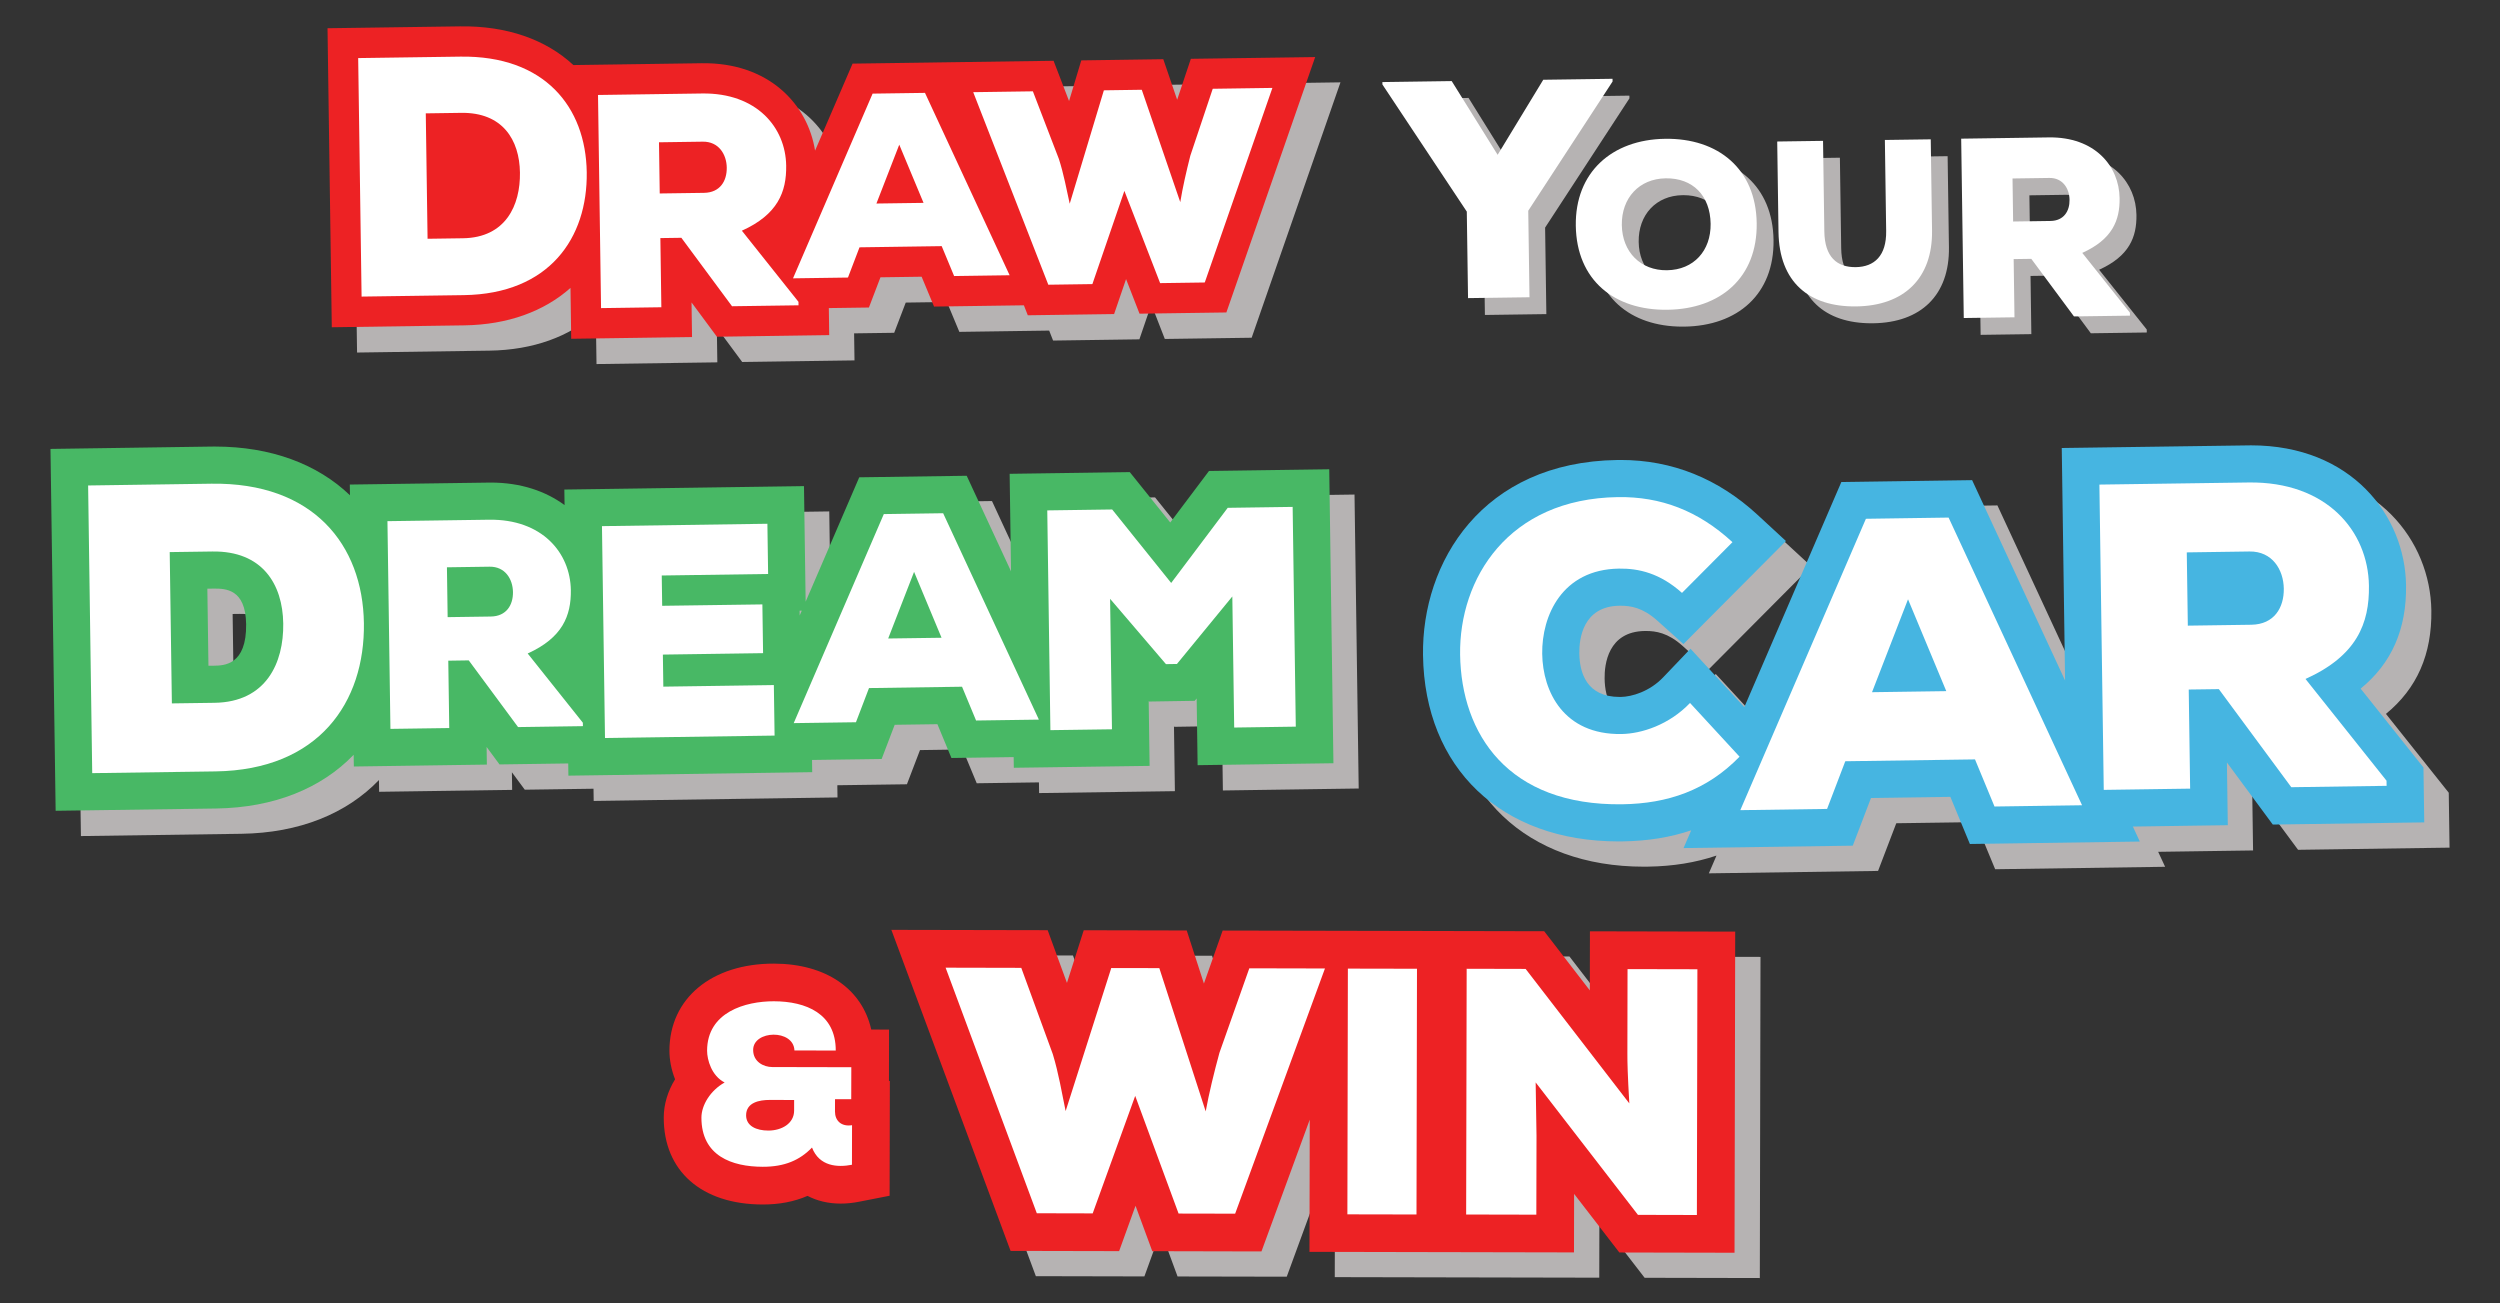 <?xml version="1.0" encoding="utf-8"?>
<!-- Generator: Adobe Illustrator 15.1.0, SVG Export Plug-In . SVG Version: 6.00 Build 0)  -->
<!DOCTYPE svg PUBLIC "-//W3C//DTD SVG 1.1//EN" "http://www.w3.org/Graphics/SVG/1.1/DTD/svg11.dtd">
<svg version="1.1" id="Layer_1" xmlns="http://www.w3.org/2000/svg" xmlns:xlink="http://www.w3.org/1999/xlink" x="0px" y="0px"
	 width="190.957px" height="99.56px" viewBox="0 0 190.957 99.56" enable-background="new 0 0 190.957 99.56" xml:space="preserve">
<rect x="0" y="0" width="190.957" height="99.56" fill="#333333" stroke="none"/>
<path fill="#ED2224" d="M58.248,92.003c-4.665-0.01-7.557-2.56-7.549-6.646c0.002-1.012,0.313-2.021,0.865-2.917
	c-0.29-0.734-0.432-1.502-0.431-2.191c0.008-3.987,3.22-6.655,7.986-6.645c3.975,0.008,6.738,1.937,7.43,5.035l1.359,0.004
	l-0.007,3.933l0.068-0.013l-0.018,8.771l-2.316,0.454c-0.489,0.099-0.973,0.147-1.436,0.146c-0.926-0.002-1.782-0.205-2.517-0.59
	C60.664,91.788,59.527,92.005,58.248,92.003z"/>
<path fill="#FFFFFF" d="M60.682,80.237c-0.065-1.647-3.151-1.555-3.154-0.042c-0.002,0.916,0.812,1.308,1.456,1.309l6.042,0.013
	L65.02,83.96l-1.239-0.002l-0.002,0.949c-0.001,0.68,0.471,1.172,1.302,1.038l-0.006,3.022c-1.099,0.216-2.493,0.131-3.052-1.314
	c-0.933,0.966-2.09,1.473-3.769,1.469c-2.342-0.005-4.683-0.824-4.677-3.759c0.002-0.953,0.685-2.071,1.772-2.679
	c-1.001-0.511-1.34-1.735-1.339-2.43c0.006-2.951,2.928-3.778,5.102-3.774c2.459,0.007,4.731,0.943,4.725,3.763L60.682,80.237z
	 M58.686,86.356c1.016,0.002,1.969-0.536,1.971-1.522l0.001-0.814l-1.867-0.004c-0.764-0.001-1.799,0.182-1.801,1.17
	C56.987,86.015,57.783,86.355,58.686,86.356z"/>
<polyline fill="#B6B3B3" points="70.016,72.957 79.121,97.478 87.412,97.496 88.666,94.029 89.945,97.501 98.285,97.518 
	101.974,87.453 101.953,97.551 111.036,97.57 112.995,97.574 122.156,97.593 122.165,93.124 125.622,97.601 134.42,97.62 
	134.472,73.091 123.374,73.067 123.364,77.581 119.88,73.06 113.046,73.045 111.087,73.042 107.253,73.034 102.004,73.023 
	95.32,73.009 93.89,77.058 92.578,73.003 84.71,72.987 83.428,77.008 81.955,72.981 70.016,72.957 "/>
<polygon fill="#ED2224" points="121.443,71.136 121.435,75.649 117.949,71.13 111.115,71.115 109.156,71.111 105.322,71.103 
	100.072,71.092 93.389,71.079 91.959,75.127 90.646,71.072 82.779,71.055 81.497,75.078 80.024,71.05 68.085,71.026 77.19,95.547 
	85.481,95.565 86.735,92.099 88.014,95.569 96.354,95.588 100.042,85.522 100.021,95.62 109.104,95.639 111.064,95.643 
	120.226,95.662 120.234,91.192 123.69,95.669 132.488,95.688 132.54,71.16 "/>
<path fill="#FFFFFF" d="M94.344,92.704l-4.321-0.009l-3.313-8.989l-3.247,8.976l-4.269-0.01l-6.966-18.758l5.78,0.013l2.408,6.591
	c0.439,1.433,0.696,2.971,0.98,4.35l3.485-10.927l3.671,0.007l3.542,10.943c0.262-1.432,0.633-2.943,1.05-4.478l2.281-6.451
	l5.778,0.013L94.344,92.704z"/>
<rect x="96.183" y="80.729" transform="matrix(-0.002 1 -1 -0.002 189.155 -22.026)" fill="#FFFFFF" width="18.77" height="5.279"/>
<path fill="#FFFFFF" d="M124.452,84.281c-0.128-2.214-0.15-3.099-0.148-3.827l0.012-6.431l5.336,0.011l-0.039,18.771l-4.503-0.011
	l-7.812-10.115l0.065,4.088l-0.013,6.013l-5.361-0.012l0.039-18.771l4.504,0.011L124.452,84.281z"/>
<path fill="#B6B3B3" d="M37.313,3.942c-0.083,0-0.167,0-0.25,0.001L26.947,4.088l0.326,22.84l10.117-0.145
	c3.341-0.047,6.112-1.077,8.117-2.861l0.056,3.886l9.229-0.131l-0.039-2.647l1.938,2.62l8.578-0.122l-0.03-2.065l3.062-0.043
	l0.882-2.308l3.144-0.045l0.95,2.282l6.862-0.098l0.299,0.762l6.592-0.094l0.914-2.671l1.028,2.643l6.634-0.094l6.783-19.507
	l-9.496,0.136l-1.047,3.125l-1.06-3.096l-6.263,0.09l-0.934,3.106l-1.183-3.076l-8.355,0.119l-1.146,0.017l-5.853,0.083
	l-2.864,6.646c-0.551-3.488-3.455-6.677-8.492-6.677c-0.057,0-0.114,0-0.173,0.001l-9.795,0.14
	C43.689,5.007,40.8,3.943,37.313,3.942"/>
<path fill="#ED2224" d="M90.961,4.492l-1.046,3.126l-1.06-3.096l-6.263,0.09l-0.934,3.106l-1.183-3.076L72.12,4.761l-1.146,0.017
	L65.122,4.86l-2.865,6.646c-0.557-3.528-3.52-6.75-8.665-6.676l-9.795,0.14c-2.088-1.939-5.065-3.009-8.665-2.956L25.017,2.157
	l0.326,22.84l10.116-0.145c3.341-0.047,6.11-1.077,8.117-2.861l0.055,3.886l9.229-0.131L52.821,23.1l1.938,2.62l8.578-0.123
	l-0.029-2.065l3.062-0.043l0.881-2.308l3.145-0.045l0.949,2.281l6.862-0.097l0.299,0.762l6.592-0.094l0.914-2.671l1.028,2.643
	l6.634-0.094l6.783-19.507L90.961,4.492z"/>
<path fill="#FFFFFF" d="M44.817,13.158c-0.071-4.977-3.208-8.926-9.651-8.833l-7.807,0.111l0.26,18.218l7.807-0.111
	C41.97,22.449,44.888,18.162,44.817,13.158z M32.522,8.659l2.704-0.039c3.162-0.045,4.454,2.06,4.489,4.561
	c0.037,2.503-1.092,4.971-4.352,5.018l-2.704,0.039L32.522,8.659z"/>
<path fill="#FFFFFF" d="M50.441,18.186l1.603-0.023l3.87,5.229l5.079-0.072l-0.003-0.266l-4.324-5.432
	c2.739-1.235,3.415-2.96,3.385-4.971c-0.041-2.911-2.248-5.57-6.425-5.51l-7.948,0.114l0.232,16.28l4.606-0.066L50.441,18.186z
	 M50.336,10.869l3.343-0.048c1.217-0.018,1.819,0.97,1.833,1.984c0.014,1.019-0.513,1.907-1.732,1.925l-3.388,0.048L50.336,10.869z"
	/>
<path fill="#FFFFFF" d="M65.652,18.891l6.278-0.09l0.948,2.284l4.24-0.061L70.653,7.094l-4.001,0.057l-6.08,14.109l4.198-0.06
	L65.652,18.891z M68.688,11.05l1.854,4.445l-3.599,0.051L68.688,11.05z"/>
<path fill="#FFFFFF" d="M88.614,21.626l3.41-0.049l5.166-14.862l-4.558,0.066l-1.713,5.115c-0.309,1.219-0.581,2.412-0.767,3.545
	l-2.94-8.584l-2.895,0.042l-2.609,8.663c-0.24-1.087-0.462-2.294-0.827-3.419l-1.986-5.167l-4.558,0.065l5.736,14.707L83.44,21.7
	l2.444-7.121L88.614,21.626z"/>
<polyline fill="#B6B3B3" points="124.457,7.305 119.165,7.379 115.68,13.113 112.173,7.481 106.879,7.556 106.881,7.742 
	113.325,17.451 113.421,24.058 118.115,23.992 118.02,17.385 124.46,7.513 124.457,7.305 "/>
<path fill="#B6B3B3" d="M128.559,21.93c-1.974,0-3.362-1.405-3.392-3.452c-0.03-2.072,1.33-3.542,3.35-3.57
	c0.022,0,0.046-0.001,0.068-0.001c2.03,0,3.334,1.34,3.362,3.473c0.03,2.051-1.282,3.521-3.329,3.549
	C128.599,21.93,128.578,21.93,128.559,21.93 M128.62,11.888c-0.049,0-0.098,0-0.147,0.001c-4.071,0.057-6.88,2.567-6.822,6.638
	c0.06,4.106,2.868,6.422,6.86,6.422c0.049,0,0.099,0,0.149-0.001c4.052-0.057,6.868-2.462,6.808-6.618
	C135.408,14.24,132.596,11.888,128.62,11.888"/>
<path fill="#B6B3B3" d="M148.765,11.929l-3.504,0.049l0.099,6.953c0.027,1.9-0.91,2.74-2.321,2.761c-0.017,0-0.032,0-0.049,0
	c-1.406,0-2.327-0.785-2.354-2.729l-0.1-6.917l-3.499,0.05l0.099,6.917c0.054,3.746,2.246,5.68,5.808,5.68
	c0.047,0,0.093,0,0.139-0.001c3.638-0.053,5.835-2.136,5.782-5.811L148.765,11.929"/>
<path fill="#B6B3B3" d="M155.057,18.207l-0.046-3.287l2.81-0.041c0.009,0,0.019,0,0.027,0c1.012,0,1.505,0.824,1.518,1.67
	c0.012,0.857-0.431,1.601-1.455,1.616L155.057,18.207 M157.891,11.781c-0.039,0-0.076,0-0.115,0.001l-6.686,0.096l0.195,13.699
	l3.875-0.055l-0.063-4.445l1.346-0.019l3.261,4.399l4.274-0.06l-0.004-0.228l-3.637-4.565c2.303-1.042,2.875-2.492,2.851-4.184
	C163.154,13.997,161.336,11.781,157.891,11.781"/>
<polygon fill="#FFFFFF" points="112.133,22.771 116.827,22.705 116.732,16.097 123.173,6.226 123.17,6.018 117.878,6.092 
	114.394,11.826 110.885,6.193 105.591,6.269 105.593,6.455 112.038,16.164 "/>
<path fill="#FFFFFF" d="M127.187,10.602c-4.072,0.057-6.882,2.568-6.823,6.638c0.06,4.157,2.938,6.479,7.01,6.42
	c4.053-0.057,6.868-2.461,6.808-6.618C134.121,12.902,131.239,10.544,127.187,10.602z M127.33,20.642
	c-2.005,0.029-3.42-1.384-3.451-3.451c-0.03-2.072,1.331-3.542,3.351-3.57c2.068-0.031,3.4,1.315,3.432,3.472
	C130.69,19.145,129.378,20.614,127.33,20.642z"/>
<path fill="#FFFFFF" d="M135.749,10.809l0.098,6.917c0.055,3.794,2.305,5.729,5.947,5.679c3.636-0.053,5.835-2.136,5.781-5.811
	l-0.099-6.952l-3.504,0.049l0.099,6.953c0.028,1.9-0.909,2.74-2.319,2.761c-1.434,0.018-2.377-0.762-2.404-2.729l-0.099-6.917
	L135.749,10.809z"/>
<path fill="#FFFFFF" d="M161.901,15.132c-0.036-2.45-1.893-4.687-5.413-4.637l-6.687,0.097l0.197,13.699l3.874-0.055l-0.063-4.446
	l1.347-0.019l3.261,4.399l4.274-0.06l-0.003-0.228l-3.638-4.565C161.354,18.275,161.927,16.824,161.901,15.132z M156.622,16.878
	l-2.854,0.042l-0.046-3.287l2.81-0.041c1.031-0.016,1.534,0.815,1.545,1.669C158.091,16.119,157.646,16.863,156.622,16.878z"/>
<path fill="#B6B3B3" d="M71.751,45.611l-1.979,5.091l4.076-0.058L71.751,45.611 M39.355,45.216c-0.009,0-0.019,0-0.029,0
	l-3.257,0.046l0.055,3.807l3.297-0.047c1.191-0.017,1.706-0.882,1.692-1.87C41.098,46.168,40.523,45.216,39.355,45.216
	 M17.853,52.785l-0.084-5.887l0.508-0.007c0.844,0,2.416,0,2.455,2.71c0.045,3.141-1.705,3.167-2.451,3.177L17.853,52.785
	 M18.276,44.055c-0.04,0-0.079,0-0.119,0l-3.264,0.046l0.166,11.558l3.262-0.047c3.931-0.056,5.289-3.034,5.246-6.054
	C23.523,46.573,21.996,44.055,18.276,44.055 M63.011,48.948l-0.005-0.374l0.167-0.002L63.011,48.948 M48.142,58.303l-0.23-16.186
	l12.635-0.18l0.055,3.835l-8.125,0.116l0.033,2.315l7.654-0.108l0.053,3.725l-7.653,0.109l0.035,2.448l8.441-0.12l0.055,3.858
	L48.142,58.303 M31.751,57.604l-0.227-15.865l7.75-0.111c0.045,0,0.09-0.001,0.134-0.001c3.98,0,6.083,2.563,6.125,5.377
	c0.026,1.953-0.632,3.635-3.298,4.84l4.214,5.289l0.004,0.261L41.5,57.465l-3.767-5.095l-1.563,0.024l0.074,5.146L31.751,57.604
	 M62.557,57.165l6.882-15.967l4.532-0.065l7.312,15.765l-4.797,0.069l-1.073-2.582l-7.105,0.103l-0.997,2.61L62.557,57.165
	 M91.389,46.458l4.318-5.738l4.959-0.071l0.24,16.786l-4.704,0.067l-0.144-10.012l-4.23,5.157l-0.838,0.013l-4.267-4.991
	l0.142,9.965l-4.703,0.067l-0.239-16.787l4.958-0.07L91.389,46.458 M8.975,60.987L8.662,39.014l9.421-0.136
	c0.089-0.001,0.175-0.002,0.263-0.002c7.589,0,11.296,4.721,11.382,10.657c0.084,6.036-3.439,11.208-11.332,11.32L8.975,60.987
	 M18.346,36.041l-0.305,0.002L5.787,36.221l0.394,27.64l12.257-0.174c4.434-0.063,8.045-1.544,10.507-4.104l0.013,0.896
	l10.161-0.145l-0.019-1.346l0.985,1.332l5.249-0.075l0.013,0.933l18.623-0.267l-0.013-0.932l5.316-0.074l0.998-2.611l3.262-0.048
	l1.072,2.582l4.752-0.068l0.012,0.817l10.372-0.146l-0.07-4.951l0.031,0.036l3.484-0.055l0.149-0.181l0.072,5.098l10.374-0.15
	l-0.32-22.453l-9.184,0.13l-2.96,3.935l-3.091-3.848l-9.176,0.13l0.106,7.449l-3.386-7.3l-8.208,0.118l-4.094,9.499l-0.127-8.825
	l-18.305,0.261l0.017,1.188c-1.435-1.053-3.318-1.72-5.645-1.72l-10.759,0.153l0.012,0.818
	C26.184,37.385,22.64,36.041,18.346,36.041"/>
<path fill="#B6B3B3" d="M15.059,55.66l-0.166-11.558l3.264-0.046c0.04,0,0.079,0,0.119,0c3.72,0,5.248,2.518,5.291,5.504
	c0.043,3.02-1.315,5.998-5.246,6.054L15.059,55.66 M18.346,38.875c-0.088,0-0.174,0.001-0.263,0.002l-9.421,0.136l0.313,21.973
	l9.421-0.135c7.892-0.112,11.416-5.284,11.332-11.32C29.642,43.596,25.935,38.875,18.346,38.875"/>
<path fill="#B6B3B3" d="M36.124,49.069l-0.055-3.807l3.257-0.046c0.01,0,0.02,0,0.029,0c1.168,0,1.743,0.952,1.758,1.937
	c0.014,0.988-0.501,1.853-1.692,1.87L36.124,49.069 M39.409,41.627c-0.044,0-0.089,0-0.134,0.001l-7.75,0.111l0.227,15.865
	l4.493-0.063l-0.074-5.146l1.563-0.024l3.767,5.095l4.954-0.071l-0.004-0.261l-4.214-5.289c2.667-1.205,3.325-2.887,3.298-4.84
	C45.492,44.19,43.39,41.627,39.409,41.627"/>
<polyline fill="#B6B3B3" points="60.547,41.938 47.912,42.118 48.142,58.303 61.095,58.117 61.04,54.258 52.599,54.378 
	52.563,51.93 60.217,51.821 60.164,48.096 52.51,48.205 52.477,45.889 60.602,45.773 60.547,41.938 "/>
<path fill="#B6B3B3" d="M69.772,50.702l1.979-5.091l2.097,5.033L69.772,50.702 M73.971,41.132l-4.532,0.065l-6.882,15.967
	l4.754-0.067l0.997-2.61l7.105-0.103l1.073,2.582l4.797-0.069L73.971,41.132"/>
<polyline fill="#B6B3B3" points="100.666,40.649 95.707,40.72 91.389,46.458 86.882,40.846 81.924,40.916 82.163,57.703 
	86.866,57.635 86.724,47.67 90.991,52.661 91.829,52.648 96.059,47.491 96.202,57.502 100.906,57.435 100.666,40.649 "/>
<path fill="#B6B3B3" d="M147.672,47.706l-2.751,7.096l5.673-0.08L147.672,47.706 M173.797,44.055c-0.016,0-0.03,0-0.045,0
	l-4.789,0.069l0.08,5.596l4.849-0.068c1.748-0.026,2.502-1.302,2.482-2.755C176.354,45.453,175.509,44.054,173.797,44.055
	 M134.86,63.813l9.594-22.255l6.315-0.091l10.195,21.973l-6.688,0.097l-1.49-3.6l-9.908,0.142l-1.391,3.642L134.86,63.813
	 M125.562,63.367c-8.54,0-12.018-5.452-12.104-11.435c-0.081-5.777,3.65-11.911,12.059-12.031c0.068-0.001,0.135-0.001,0.203-0.001
	c3.177,0,5.982,1.082,8.541,3.444l-3.855,3.875c-1.624-1.457-3.202-1.856-4.689-1.856c-0.04,0-0.081,0-0.122,0.001
	c-4.345,0.062-5.906,3.593-5.864,6.51c0.04,2.858,1.611,6.125,5.922,6.125c0.04,0,0.082-0.001,0.123-0.001
	c1.554-0.022,3.655-0.707,5.244-2.372l3.784,4.104c-2.507,2.578-5.506,3.584-8.951,3.636
	C125.754,63.366,125.657,63.367,125.562,63.367 M162.623,62.265l-0.334-23.32l11.387-0.161c0.066-0.001,0.133-0.001,0.199-0.001
	c5.852,0,8.943,3.767,9.003,7.888c0.042,2.88-0.925,5.353-4.847,7.121l6.19,7.771l0.006,0.393l-7.281,0.104l-5.535-7.491
	l-2.299,0.032l0.108,7.57L162.623,62.265 M173.874,35.947l-14.46,0.204l0.254,17.757l-7.1-15.303l-9.991,0.144l-7.41,17.193
	l-4.112-4.461l-2.086,2.186c-1.036,1.084-2.39,1.483-3.234,1.497h-0.083c-2.514,0-3.065-1.811-3.087-3.33
	c-0.017-1.081,0.253-3.597,3.07-3.637l0.083,0c0.758,0,1.682,0.135,2.795,1.132l2.004,1.797l7.83-7.87l-2.163-1.996
	c-3.016-2.784-6.536-4.196-10.464-4.196l-0.244,0.002c-10.348,0.146-14.951,7.829-14.852,14.905
	c0.123,8.644,5.986,14.229,14.937,14.229l0.333-0.004c1.896-0.027,3.629-0.309,5.217-0.845l-0.585,1.357l12.926-0.184l1.391-3.642
	l6.063-0.086l1.49,3.599l12.982-0.187l-0.531-1.144l7.249-0.104l-0.068-4.79l3.505,4.741l11.57-0.166l-0.06-4.194l-4.797-6.022
	c2.376-1.944,3.516-4.555,3.468-7.901C185.637,41.322,181.547,35.947,173.874,35.947"/>
<path fill="#B6B3B3" d="M125.72,39.9c-0.068,0-0.135,0-0.203,0.001c-8.408,0.12-12.14,6.254-12.059,12.031
	c0.086,5.982,3.563,11.435,12.104,11.435c0.096,0,0.192-0.001,0.29-0.002c3.445-0.052,6.444-1.058,8.951-3.636l-3.784-4.104
	c-1.589,1.665-3.69,2.35-5.244,2.372c-0.041,0-0.083,0.001-0.123,0.001c-4.311,0-5.882-3.267-5.922-6.125
	c-0.042-2.917,1.52-6.449,5.864-6.51c0.041,0,0.082-0.001,0.122-0.001c1.487,0,3.065,0.4,4.689,1.856l3.855-3.875
	C131.702,40.981,128.896,39.9,125.72,39.9"/>
<path fill="#B6B3B3" d="M144.921,54.802l2.751-7.096l2.922,7.016L144.921,54.802 M150.77,41.467l-6.315,0.091l-9.594,22.255
	l6.628-0.093l1.391-3.642l9.908-0.142l1.49,3.6l6.688-0.097L150.77,41.467"/>
<path fill="#B6B3B3" d="M169.043,49.719l-0.08-5.596l4.789-0.069c0.015,0,0.029,0,0.045,0c1.712,0,2.557,1.398,2.577,2.841
	c0.02,1.453-0.734,2.729-2.482,2.755L169.043,49.719 M173.875,38.783c-0.066,0-0.133,0-0.199,0.001l-11.387,0.161l0.334,23.32
	l6.598-0.095l-0.108-7.57l2.299-0.032l5.535,7.491l7.281-0.104l-0.006-0.393l-6.19-7.771c3.922-1.768,4.889-4.24,4.847-7.121
	C182.818,42.549,179.727,38.783,173.875,38.783"/>
<path fill="#48B865" d="M27.014,57.652l0.013,0.896l10.161-0.146l-0.019-1.346l0.985,1.333l5.249-0.075l0.013,0.933l18.623-0.267
	l-0.013-0.932l5.316-0.074l0.997-2.612l3.263-0.047l1.071,2.582l4.753-0.068l0.012,0.816L87.81,58.5l-0.07-4.951l0.031,0.037
	l3.484-0.056l0.149-0.181l0.073,5.098l10.374-0.149l-0.32-22.454l-9.185,0.13l-2.96,3.935l-3.09-3.848l-9.177,0.13l0.106,7.449
	l-3.386-7.3l-8.208,0.118l-4.094,9.499l-0.127-8.826l-18.304,0.262l0.017,1.187c-1.435-1.053-3.318-1.72-5.645-1.72l-10.759,0.152
	l0.012,0.818c-2.478-2.376-6.021-3.721-10.315-3.721l-0.305,0.002L3.856,34.29L4.25,61.93l12.256-0.174
	C20.94,61.692,24.552,60.211,27.014,57.652z M61.243,46.642l-0.162,0.375l-0.005-0.374L61.243,46.642z M15.922,50.853l-0.084-5.887
	l0.507-0.007c0.845,0,2.417,0,2.456,2.71c0.045,3.142-1.705,3.166-2.451,3.179L15.922,50.853z"/>
<path fill="#FFFFFF" d="M16.152,36.946l-9.421,0.136l0.313,21.973l9.421-0.133c7.892-0.114,11.416-5.285,11.331-11.321
	C27.71,41.597,23.919,36.837,16.152,36.946z M16.39,53.682l-3.262,0.046l-0.165-11.557l3.263-0.046
	c3.806-0.054,5.366,2.486,5.409,5.503C21.678,50.647,20.321,53.625,16.39,53.682z"/>
<path fill="#FFFFFF" d="M43.603,45.074c-0.042-2.846-2.19-5.435-6.259-5.377l-7.75,0.111l0.228,15.866l4.493-0.064l-0.074-5.145
	l1.563-0.024l3.767,5.095l4.954-0.071l-0.005-0.262l-4.214-5.288C42.971,48.708,43.629,47.026,43.603,45.074z M37.49,47.092
	l-3.298,0.047l-0.054-3.807l3.256-0.047c1.189-0.016,1.772,0.944,1.788,1.937C39.196,46.21,38.681,47.075,37.49,47.092z"/>
<polygon fill="#FFFFFF" points="50.632,49.999 58.286,49.89 58.233,46.166 50.579,46.273 50.546,43.958 58.671,43.842 
	58.616,40.006 45.98,40.188 46.211,56.372 59.165,56.186 59.109,52.327 50.667,52.448 "/>
<path fill="#FFFFFF" d="M67.508,39.267l-6.882,15.967l4.754-0.067l0.997-2.61l7.106-0.103l1.072,2.581l4.798-0.068L72.04,39.202
	L67.508,39.267z M67.842,48.77l1.978-5.09l2.098,5.033L67.842,48.77z"/>
<polygon fill="#FFFFFF" points="93.776,38.789 89.458,44.527 84.951,38.915 79.993,38.985 80.232,55.771 84.935,55.705 
	84.792,45.739 89.059,50.729 89.897,50.716 94.128,45.56 94.271,55.572 98.976,55.503 98.736,38.718 "/>
<path fill="#46B5E1" d="M180.313,52.6c2.377-1.944,3.517-4.554,3.468-7.9c-0.075-5.309-4.166-10.683-11.838-10.683l-14.46,0.203
	l0.254,17.758l-7.101-15.303l-9.989,0.144l-7.411,17.193l-4.112-4.46l-2.087,2.186c-1.034,1.084-2.39,1.483-3.234,1.497h-0.083
	c-2.513,0-3.065-1.812-3.087-3.331c-0.016-1.08,0.254-3.597,3.071-3.636l0.082,0c0.758,0,1.684,0.134,2.796,1.131l2.003,1.797
	l7.831-7.87l-2.163-1.996c-3.016-2.784-6.536-4.196-10.464-4.196l-0.244,0.002c-10.349,0.146-14.952,7.829-14.851,14.905
	c0.121,8.644,5.985,14.229,14.936,14.229l0.333-0.003c1.896-0.028,3.629-0.309,5.217-0.845l-0.586,1.356l12.926-0.183l1.392-3.643
	l6.063-0.086l1.49,3.6l12.981-0.186l-0.53-1.145l7.25-0.105l-0.068-4.79l3.504,4.742l11.569-0.166l-0.06-4.194L180.313,52.6z"/>
<path fill="#FFFFFF" d="M129.089,53.694c-1.59,1.665-3.691,2.351-5.245,2.373c-4.404,0.063-6.005-3.238-6.046-6.124
	c-0.041-2.918,1.52-6.449,5.865-6.511c1.522-0.022,3.143,0.359,4.812,1.855l3.855-3.875c-2.613-2.412-5.484-3.489-8.745-3.442
	c-8.408,0.12-12.139,6.254-12.058,12.031c0.087,6.05,3.641,11.557,12.394,11.432c3.445-0.05,6.444-1.057,8.951-3.635L129.089,53.694
	z"/>
<path fill="#FFFFFF" d="M142.523,39.626l-9.594,22.256l6.628-0.094l1.391-3.642l9.908-0.141l1.49,3.599l6.688-0.096l-10.195-21.974
	L142.523,39.626z M142.99,52.872l2.75-7.097l2.922,7.016L142.99,52.872z"/>
<path fill="#FFFFFF" d="M180.946,44.74c-0.059-4.168-3.221-7.973-9.202-7.887l-11.386,0.161l0.333,23.319l6.598-0.095l-0.107-7.57
	l2.299-0.031l5.535,7.492l7.28-0.105l-0.006-0.392l-6.189-7.771C180.021,50.093,180.988,47.62,180.946,44.74z M171.96,47.72
	l-4.848,0.069l-0.08-5.596l4.788-0.069c1.743-0.024,2.602,1.386,2.623,2.841C174.462,46.418,173.709,47.694,171.96,47.72z"/>
</svg>
